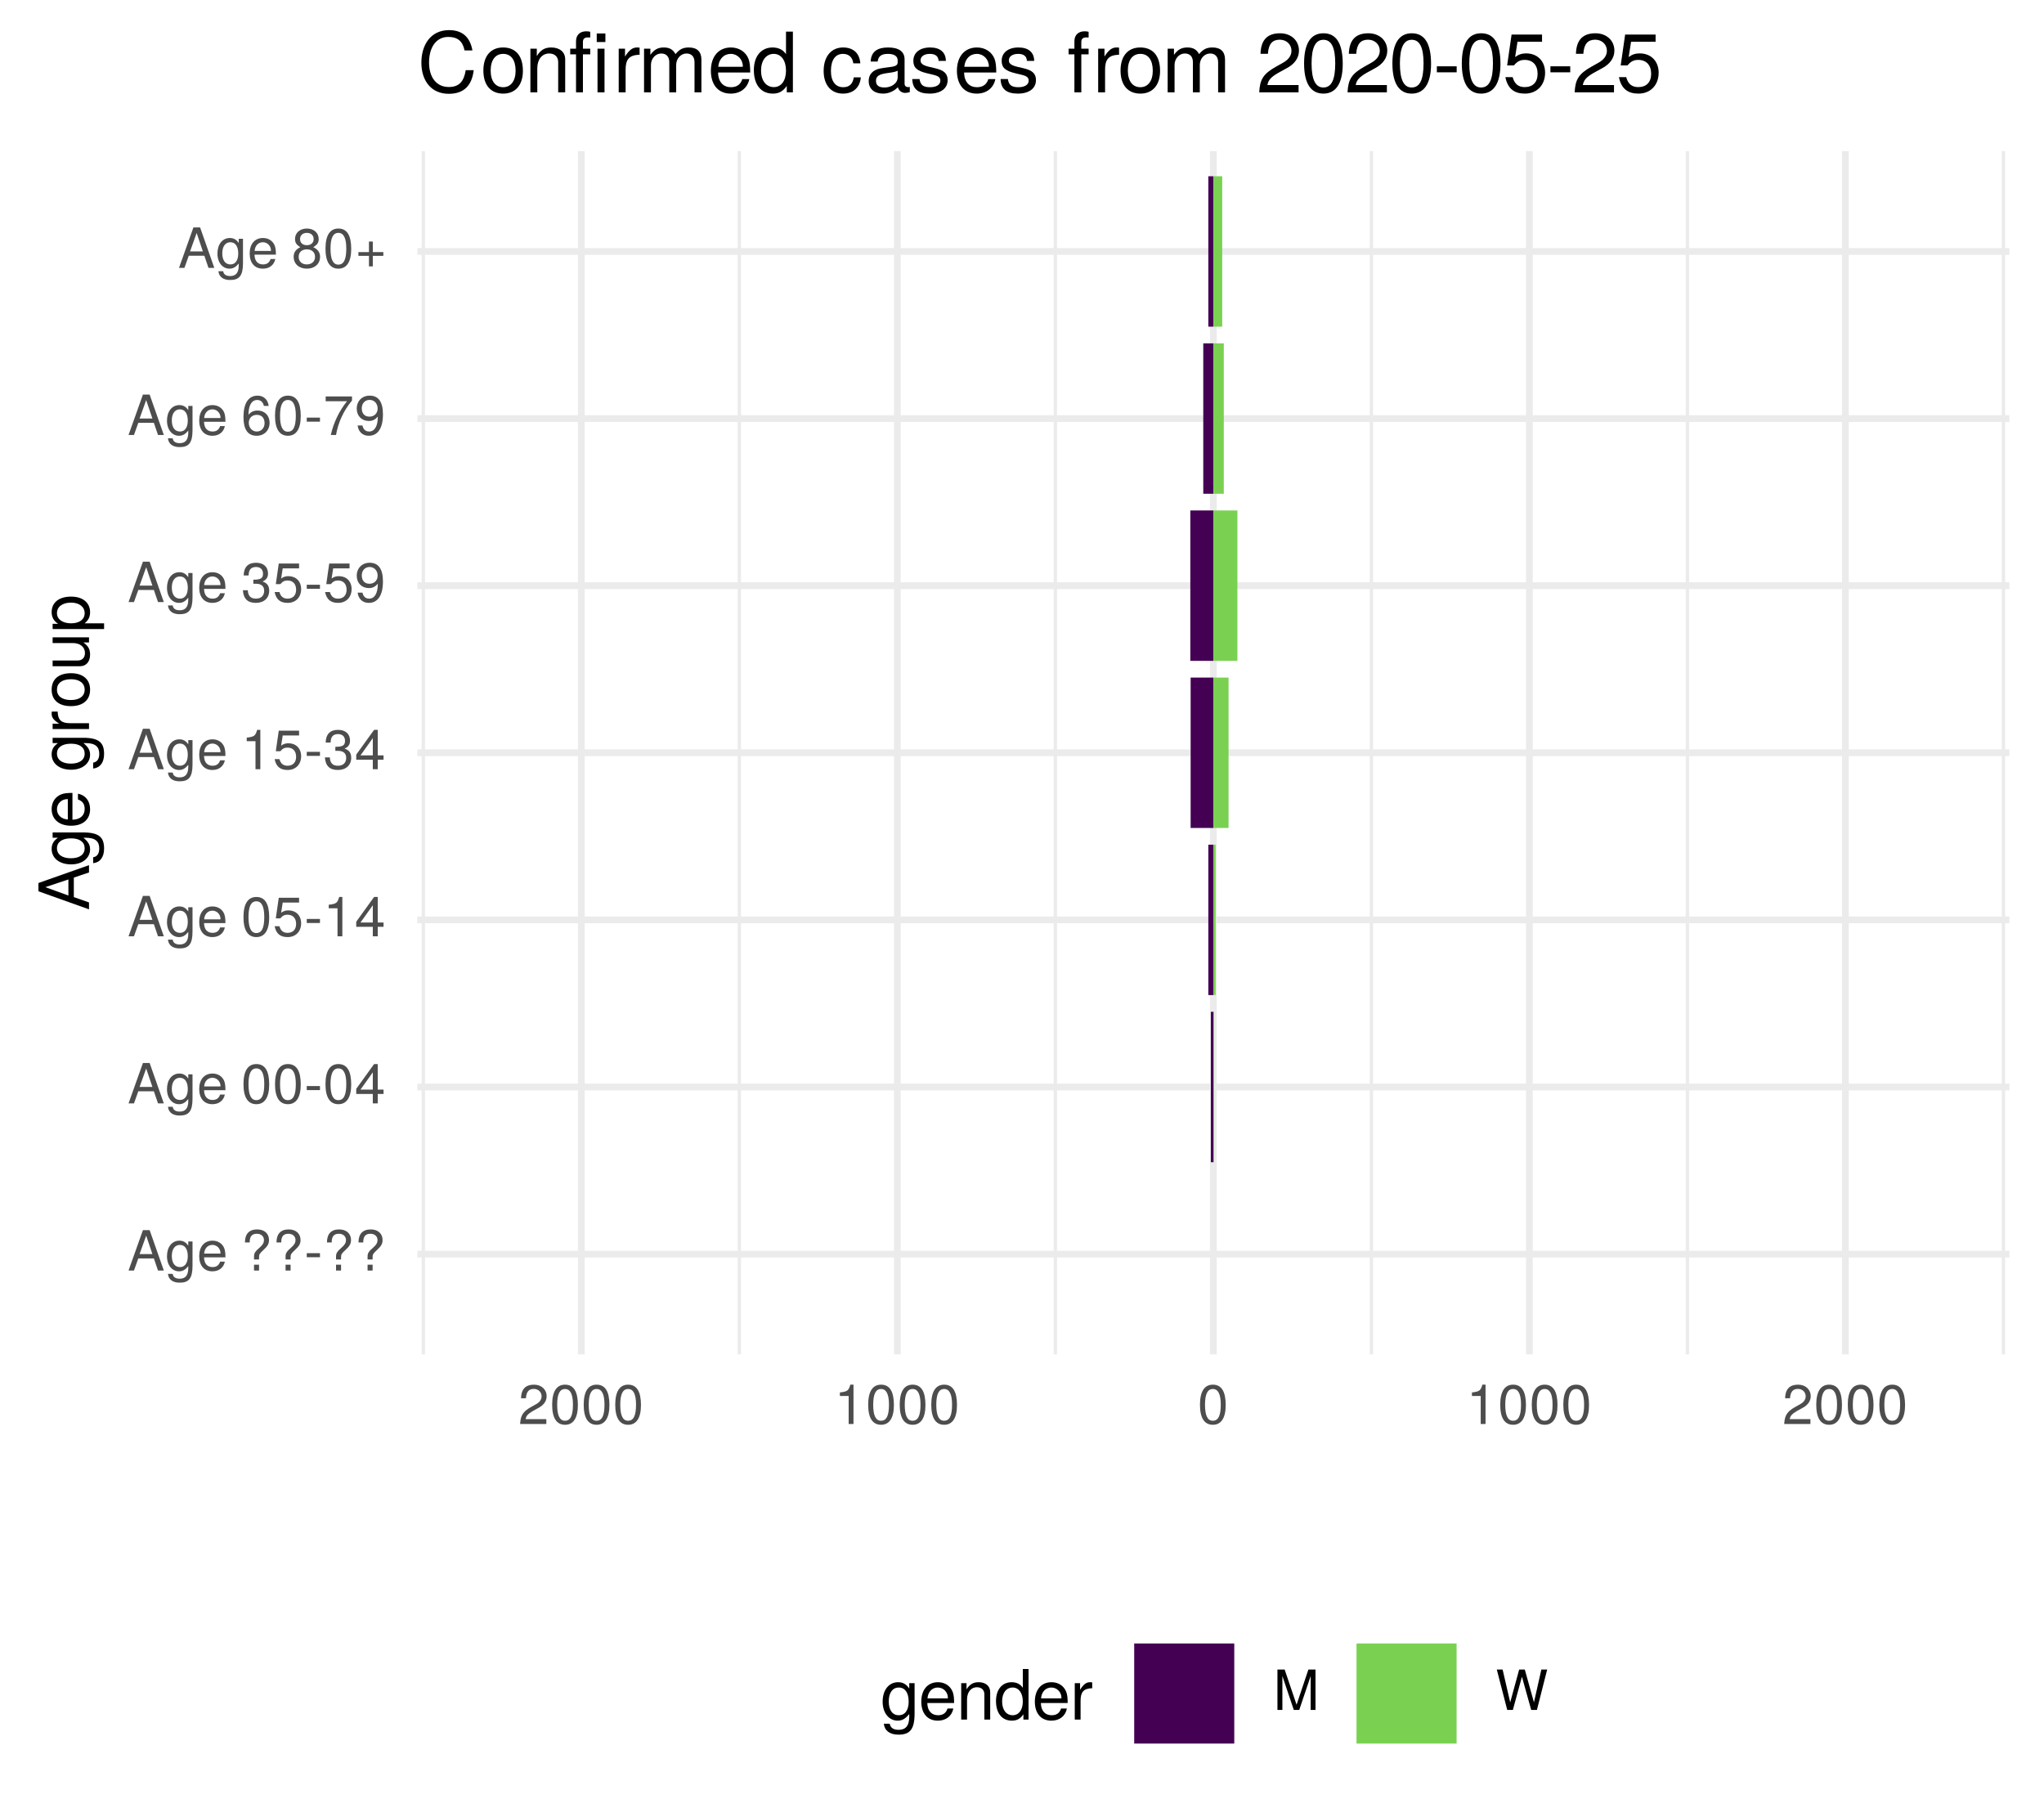 <?xml version="1.0" encoding="UTF-8"?>
<svg xmlns="http://www.w3.org/2000/svg" xmlns:xlink="http://www.w3.org/1999/xlink" width="324pt" height="288pt" viewBox="0 0 324 288" version="1.1">
<defs>
<g>
<symbol overflow="visible" id="glyph0-0">
<path style="stroke:none;" d=""/>
</symbol>
<symbol overflow="visible" id="glyph0-1">
<path style="stroke:none;" d="M 5.75 0 L 3.5 -6.406 L 2.438 -6.406 L 0.156 0 L 1.016 0 L 1.703 -1.922 L 4.172 -1.922 L 4.828 0 Z M 3.938 -2.609 L 1.906 -2.609 L 2.953 -5.531 Z M 3.938 -2.609 "/>
</symbol>
<symbol overflow="visible" id="glyph0-2">
<path style="stroke:none;" d="M 4.297 -0.75 L 4.297 -4.609 L 3.625 -4.609 L 3.625 -3.938 C 3.25 -4.484 2.812 -4.734 2.219 -4.734 C 1.047 -4.734 0.25 -3.75 0.25 -2.266 C 0.25 -0.812 1.078 0.125 2.156 0.125 C 2.734 0.125 3.141 -0.109 3.625 -0.688 L 3.625 -0.391 C 3.625 0.828 3.125 1.297 2.266 1.297 C 1.688 1.297 1.234 1.094 1.156 0.531 L 0.406 0.531 C 0.484 1.406 1.156 1.922 2.25 1.922 C 3.688 1.922 4.297 1.281 4.297 -0.75 Z M 3.547 -2.281 C 3.547 -1.172 3.078 -0.547 2.312 -0.547 C 1.5 -0.547 1.016 -1.188 1.016 -2.312 C 1.016 -3.406 1.516 -4.062 2.297 -4.062 C 3.094 -4.062 3.547 -3.391 3.547 -2.281 Z M 3.547 -2.281 "/>
</symbol>
<symbol overflow="visible" id="glyph0-3">
<path style="stroke:none;" d="M 4.516 -2.094 C 4.516 -2.766 4.453 -3.188 4.328 -3.531 C 4.031 -4.281 3.328 -4.734 2.469 -4.734 C 1.172 -4.734 0.359 -3.797 0.359 -2.281 C 0.359 -0.766 1.156 0.125 2.453 0.125 C 3.5 0.125 4.234 -0.469 4.422 -1.406 L 3.672 -1.406 C 3.469 -0.797 3.062 -0.547 2.469 -0.547 C 1.703 -0.547 1.141 -1.031 1.125 -2.094 Z M 3.734 -2.75 C 3.734 -2.75 3.734 -2.703 3.719 -2.688 L 1.141 -2.688 C 1.203 -3.516 1.719 -4.062 2.453 -4.062 C 3.172 -4.062 3.734 -3.469 3.734 -2.75 Z M 3.734 -2.75 "/>
</symbol>
<symbol overflow="visible" id="glyph0-4">
<path style="stroke:none;" d=""/>
</symbol>
<symbol overflow="visible" id="glyph0-5">
<path style="stroke:none;" d="M 4.422 -4.828 C 4.422 -5.859 3.688 -6.516 2.547 -6.516 C 1.281 -6.516 0.609 -5.812 0.609 -4.453 L 1.359 -4.453 C 1.359 -5.422 1.719 -5.828 2.5 -5.828 C 3.172 -5.828 3.625 -5.422 3.625 -4.828 C 3.625 -4.422 3.438 -4.078 2.969 -3.672 C 2.453 -3.203 2.453 -3.203 2.297 -3 C 2.109 -2.75 2.047 -2.547 2.047 -2.234 L 2.047 -1.75 L 2.844 -1.75 L 2.844 -2.156 C 2.844 -2.547 2.938 -2.703 3.531 -3.25 C 4.203 -3.859 4.422 -4.25 4.422 -4.828 Z M 2.844 0 L 2.844 -0.922 L 2.047 -0.922 L 2.047 0 Z M 2.844 0 "/>
</symbol>
<symbol overflow="visible" id="glyph0-6">
<path style="stroke:none;" d="M 2.5 -2.109 L 2.5 -2.75 L 0.406 -2.75 L 0.406 -2.109 Z M 2.5 -2.109 "/>
</symbol>
<symbol overflow="visible" id="glyph0-7">
<path style="stroke:none;" d="M 4.453 -3 C 4.453 -5.156 3.781 -6.234 2.422 -6.234 C 1.078 -6.234 0.375 -5.141 0.375 -3.047 C 0.375 -0.953 1.078 0.125 2.422 0.125 C 3.734 0.125 4.453 -0.953 4.453 -3 Z M 3.672 -3.062 C 3.672 -1.297 3.266 -0.516 2.406 -0.516 C 1.578 -0.516 1.172 -1.344 1.172 -3.047 C 1.172 -4.75 1.578 -5.547 2.422 -5.547 C 3.25 -5.547 3.672 -4.734 3.672 -3.062 Z M 3.672 -3.062 "/>
</symbol>
<symbol overflow="visible" id="glyph0-8">
<path style="stroke:none;" d="M 4.578 -1.5 L 4.578 -2.188 L 3.656 -2.188 L 3.656 -6.234 L 3.078 -6.234 L 0.25 -2.312 L 0.25 -1.5 L 2.875 -1.5 L 2.875 0 L 3.656 0 L 3.656 -1.5 Z M 2.875 -2.188 L 0.922 -2.188 L 2.875 -4.922 Z M 2.875 -2.188 "/>
</symbol>
<symbol overflow="visible" id="glyph0-9">
<path style="stroke:none;" d="M 4.516 -2.062 C 4.516 -3.297 3.688 -4.109 2.5 -4.109 C 2.062 -4.109 1.703 -4 1.344 -3.734 L 1.594 -5.344 L 4.188 -5.344 L 4.188 -6.109 L 0.969 -6.109 L 0.5 -2.844 L 1.219 -2.844 C 1.578 -3.266 1.875 -3.422 2.359 -3.422 C 3.188 -3.422 3.719 -2.891 3.719 -1.969 C 3.719 -1.062 3.203 -0.547 2.359 -0.547 C 1.688 -0.547 1.266 -0.891 1.078 -1.594 L 0.312 -1.594 C 0.562 -0.359 1.266 0.125 2.375 0.125 C 3.641 0.125 4.516 -0.75 4.516 -2.062 Z M 4.516 -2.062 "/>
</symbol>
<symbol overflow="visible" id="glyph0-10">
<path style="stroke:none;" d="M 3.047 0 L 3.047 -6.234 L 2.547 -6.234 C 2.266 -5.281 2.094 -5.141 0.891 -5 L 0.891 -4.438 L 2.281 -4.438 L 2.281 0 Z M 3.047 0 "/>
</symbol>
<symbol overflow="visible" id="glyph0-11">
<path style="stroke:none;" d="M 4.453 -1.812 C 4.453 -2.562 4.141 -3.016 3.391 -3.266 C 3.969 -3.5 4.266 -3.891 4.266 -4.516 C 4.266 -5.594 3.547 -6.234 2.359 -6.234 C 1.109 -6.234 0.438 -5.547 0.406 -4.219 L 1.188 -4.219 C 1.203 -5.141 1.578 -5.562 2.375 -5.562 C 3.062 -5.562 3.469 -5.156 3.469 -4.5 C 3.469 -3.828 3.188 -3.547 1.938 -3.547 L 1.938 -2.906 L 2.359 -2.906 C 3.219 -2.906 3.656 -2.5 3.656 -1.797 C 3.656 -1.016 3.172 -0.547 2.359 -0.547 C 1.516 -0.547 1.109 -0.969 1.062 -1.875 L 0.281 -1.875 C 0.375 -0.5 1.062 0.125 2.344 0.125 C 3.625 0.125 4.453 -0.641 4.453 -1.812 Z M 4.453 -1.812 "/>
</symbol>
<symbol overflow="visible" id="glyph0-12">
<path style="stroke:none;" d="M 4.484 -3.266 C 4.484 -5.219 3.797 -6.234 2.375 -6.234 C 1.188 -6.234 0.328 -5.391 0.328 -4.172 C 0.328 -3.016 1.125 -2.219 2.25 -2.219 C 2.844 -2.219 3.266 -2.438 3.672 -2.922 C 3.672 -1.406 3.172 -0.547 2.281 -0.547 C 1.734 -0.547 1.359 -0.891 1.234 -1.5 L 0.469 -1.5 C 0.609 -0.469 1.281 0.125 2.234 0.125 C 3.688 0.125 4.484 -1.109 4.484 -3.266 Z M 3.641 -4.188 C 3.641 -3.422 3.094 -2.906 2.344 -2.906 C 1.594 -2.906 1.125 -3.391 1.125 -4.234 C 1.125 -5.016 1.656 -5.562 2.359 -5.562 C 3.094 -5.562 3.641 -5 3.641 -4.188 Z M 3.641 -4.188 "/>
</symbol>
<symbol overflow="visible" id="glyph0-13">
<path style="stroke:none;" d="M 4.516 -1.938 C 4.516 -3.094 3.719 -3.875 2.609 -3.875 C 1.984 -3.875 1.5 -3.641 1.172 -3.188 C 1.172 -4.703 1.672 -5.547 2.562 -5.547 C 3.109 -5.547 3.484 -5.203 3.609 -4.609 L 4.375 -4.609 C 4.234 -5.625 3.562 -6.234 2.609 -6.234 C 1.156 -6.234 0.375 -5.016 0.375 -2.844 C 0.375 -0.891 1.047 0.125 2.469 0.125 C 3.656 0.125 4.516 -0.719 4.516 -1.938 Z M 3.719 -1.875 C 3.719 -1.094 3.188 -0.547 2.484 -0.547 C 1.766 -0.547 1.219 -1.125 1.219 -1.922 C 1.219 -2.688 1.734 -3.188 2.5 -3.188 C 3.25 -3.188 3.719 -2.703 3.719 -1.875 Z M 3.719 -1.875 "/>
</symbol>
<symbol overflow="visible" id="glyph0-14">
<path style="stroke:none;" d="M 4.578 -5.453 L 4.578 -6.109 L 0.406 -6.109 L 0.406 -5.344 L 3.781 -5.344 C 2.531 -3.781 1.656 -1.953 1.219 0 L 2.047 0 C 2.391 -2.016 3.266 -3.891 4.578 -5.453 Z M 4.578 -5.453 "/>
</symbol>
<symbol overflow="visible" id="glyph0-15">
<path style="stroke:none;" d="M 4.516 -1.766 C 4.516 -2.453 4.156 -2.938 3.438 -3.281 C 4.078 -3.672 4.297 -3.984 4.297 -4.578 C 4.297 -5.547 3.531 -6.234 2.422 -6.234 C 1.312 -6.234 0.547 -5.547 0.547 -4.578 C 0.547 -4 0.75 -3.672 1.391 -3.281 C 0.672 -2.938 0.328 -2.453 0.328 -1.766 C 0.328 -0.625 1.188 0.125 2.422 0.125 C 3.656 0.125 4.516 -0.625 4.516 -1.766 Z M 3.5 -4.562 C 3.5 -3.969 3.062 -3.594 2.422 -3.594 C 1.766 -3.594 1.344 -3.969 1.344 -4.562 C 1.344 -5.156 1.766 -5.547 2.422 -5.547 C 3.078 -5.547 3.5 -5.156 3.5 -4.562 Z M 3.719 -1.75 C 3.719 -1.016 3.188 -0.547 2.406 -0.547 C 1.641 -0.547 1.125 -1.016 1.125 -1.75 C 1.125 -2.484 1.641 -2.938 2.422 -2.938 C 3.188 -2.938 3.719 -2.484 3.719 -1.75 Z M 3.719 -1.75 "/>
</symbol>
<symbol overflow="visible" id="glyph0-16">
<path style="stroke:none;" d="M 4.547 -1.906 L 4.547 -2.5 L 2.875 -2.5 L 2.875 -4.172 L 2.266 -4.172 L 2.266 -2.5 L 0.594 -2.5 L 0.594 -1.906 L 2.266 -1.906 L 2.266 -0.234 L 2.875 -0.234 L 2.875 -1.906 Z M 4.547 -1.906 "/>
</symbol>
<symbol overflow="visible" id="glyph0-17">
<path style="stroke:none;" d="M 4.5 -4.406 C 4.5 -5.469 3.672 -6.234 2.5 -6.234 C 1.219 -6.234 0.484 -5.594 0.438 -4.078 L 1.219 -4.078 C 1.281 -5.125 1.703 -5.562 2.469 -5.562 C 3.172 -5.562 3.703 -5.062 3.703 -4.391 C 3.703 -3.891 3.406 -3.469 2.859 -3.156 L 2.047 -2.703 C 0.75 -1.969 0.375 -1.375 0.297 0 L 4.453 0 L 4.453 -0.766 L 1.172 -0.766 C 1.25 -1.281 1.531 -1.594 2.297 -2.047 L 3.172 -2.531 C 4.047 -2.984 4.5 -3.641 4.5 -4.406 Z M 4.5 -4.406 "/>
</symbol>
<symbol overflow="visible" id="glyph0-18">
<path style="stroke:none;" d="M 6.688 0 L 6.688 -6.406 L 5.562 -6.406 L 3.688 -0.828 L 1.797 -6.406 L 0.656 -6.406 L 0.656 0 L 1.438 0 L 1.438 -5.375 L 3.25 0 L 4.109 0 L 5.922 -5.375 L 5.922 0 Z M 6.688 0 "/>
</symbol>
<symbol overflow="visible" id="glyph0-19">
<path style="stroke:none;" d="M 8.172 -6.406 L 7.25 -6.406 L 6.078 -1.203 L 4.625 -6.406 L 3.734 -6.406 L 2.312 -1.203 L 1.109 -6.406 L 0.188 -6.406 L 1.844 0 L 2.734 0 L 4.172 -5.266 L 5.641 0 L 6.547 0 Z M 8.172 -6.406 "/>
</symbol>
<symbol overflow="visible" id="glyph1-0">
<path style="stroke:none;" d=""/>
</symbol>
<symbol overflow="visible" id="glyph1-1">
<path style="stroke:none;" d="M 0 -7.188 L -8.016 -4.359 L -8.016 -3.047 L 0 -0.188 L 0 -1.281 L -2.406 -2.125 L -2.406 -5.219 L 0 -6.031 Z M -3.266 -4.922 L -3.266 -2.375 L -6.922 -3.703 Z M -3.266 -4.922 "/>
</symbol>
<symbol overflow="visible" id="glyph1-2">
<path style="stroke:none;" d="M -0.953 -5.375 L -5.766 -5.375 L -5.766 -4.531 L -4.922 -4.531 C -5.609 -4.062 -5.922 -3.516 -5.922 -2.766 C -5.922 -1.312 -4.703 -0.312 -2.828 -0.312 C -1.016 -0.312 0.172 -1.344 0.172 -2.688 C 0.172 -3.422 -0.141 -3.922 -0.875 -4.531 L -0.484 -4.531 C 1.047 -4.531 1.625 -3.906 1.625 -2.844 C 1.625 -2.109 1.359 -1.547 0.656 -1.438 L 0.656 -0.5 C 1.75 -0.609 2.391 -1.453 2.391 -2.812 C 2.391 -4.609 1.594 -5.375 -0.953 -5.375 Z M -2.844 -4.438 C -1.469 -4.438 -0.688 -3.844 -0.688 -2.875 C -0.688 -1.875 -1.484 -1.281 -2.875 -1.281 C -4.266 -1.281 -5.078 -1.891 -5.078 -2.875 C -5.078 -3.859 -4.25 -4.438 -2.844 -4.438 Z M -2.844 -4.438 "/>
</symbol>
<symbol overflow="visible" id="glyph1-3">
<path style="stroke:none;" d="M -2.625 -5.641 C -3.453 -5.641 -3.984 -5.578 -4.406 -5.406 C -5.359 -5.031 -5.922 -4.156 -5.922 -3.078 C -5.922 -1.469 -4.734 -0.438 -2.844 -0.438 C -0.953 -0.438 0.172 -1.438 0.172 -3.062 C 0.172 -4.375 -0.578 -5.297 -1.75 -5.516 L -1.75 -4.594 C -0.984 -4.344 -0.688 -3.828 -0.688 -3.094 C -0.688 -2.141 -1.297 -1.422 -2.625 -1.391 Z M -3.438 -4.656 C -3.438 -4.656 -3.391 -4.656 -3.359 -4.656 L -3.359 -1.422 C -4.391 -1.5 -5.078 -2.141 -5.078 -3.062 C -5.078 -3.969 -4.328 -4.656 -3.438 -4.656 Z M -3.438 -4.656 "/>
</symbol>
<symbol overflow="visible" id="glyph1-4">
<path style="stroke:none;" d=""/>
</symbol>
<symbol overflow="visible" id="glyph1-5">
<path style="stroke:none;" d="M -4.969 -3.531 L -5.891 -3.531 C -5.922 -3.375 -5.922 -3.297 -5.922 -3.172 C -5.922 -2.578 -5.578 -2.141 -4.719 -1.609 L -5.766 -1.609 L -5.766 -0.766 L 0 -0.766 L 0 -1.688 L -2.984 -1.688 C -4.297 -1.688 -4.938 -2.109 -4.969 -3.531 Z M -4.969 -3.531 "/>
</symbol>
<symbol overflow="visible" id="glyph1-6">
<path style="stroke:none;" d="M -2.844 -5.609 C -4.828 -5.609 -5.922 -4.656 -5.922 -2.984 C -5.922 -1.375 -4.812 -0.391 -2.875 -0.391 C -0.953 -0.391 0.172 -1.359 0.172 -3 C 0.172 -4.625 -0.953 -5.609 -2.844 -5.609 Z M -2.844 -4.656 C -1.5 -4.656 -0.688 -4.016 -0.688 -3 C -0.688 -1.984 -1.484 -1.359 -2.875 -1.359 C -4.266 -1.359 -5.078 -1.984 -5.078 -3 C -5.078 -4.031 -4.281 -4.656 -2.844 -4.656 Z M -2.844 -4.656 "/>
</symbol>
<symbol overflow="visible" id="glyph1-7">
<path style="stroke:none;" d="M 0 -5.297 L -5.766 -5.297 L -5.766 -4.391 L -2.578 -4.391 C -1.406 -4.391 -0.641 -3.766 -0.641 -2.812 C -0.641 -2.094 -1.078 -1.625 -1.766 -1.625 L -5.766 -1.625 L -5.766 -0.719 L -1.406 -0.719 C -0.453 -0.719 0.172 -1.438 0.172 -2.547 C 0.172 -3.406 -0.125 -3.938 -0.891 -4.484 L 0 -4.484 Z M 0 -5.297 "/>
</symbol>
<symbol overflow="visible" id="glyph1-8">
<path style="stroke:none;" d="M -2.828 -5.75 C -4.766 -5.75 -5.922 -4.812 -5.922 -3.281 C -5.922 -2.5 -5.578 -1.875 -4.891 -1.438 L -5.766 -1.438 L -5.766 -0.609 L 2.391 -0.609 L 2.391 -1.516 L -0.688 -1.516 C -0.094 -2 0.172 -2.547 0.172 -3.281 C 0.172 -4.781 -0.984 -5.75 -2.828 -5.75 Z M -2.844 -4.797 C -1.547 -4.797 -0.688 -4.125 -0.688 -3.125 C -0.688 -2.156 -1.484 -1.516 -2.844 -1.516 C -4.188 -1.516 -5.078 -2.156 -5.078 -3.125 C -5.078 -4.141 -4.219 -4.797 -2.844 -4.797 Z M -2.844 -4.797 "/>
</symbol>
<symbol overflow="visible" id="glyph2-0">
<path style="stroke:none;" d=""/>
</symbol>
<symbol overflow="visible" id="glyph2-1">
<path style="stroke:none;" d="M 5.375 -0.953 L 5.375 -5.766 L 4.531 -5.766 L 4.531 -4.922 C 4.062 -5.609 3.516 -5.922 2.766 -5.922 C 1.312 -5.922 0.312 -4.703 0.312 -2.828 C 0.312 -1.016 1.344 0.172 2.688 0.172 C 3.422 0.172 3.922 -0.141 4.531 -0.875 L 4.531 -0.484 C 4.531 1.047 3.906 1.625 2.844 1.625 C 2.109 1.625 1.547 1.359 1.438 0.656 L 0.5 0.656 C 0.609 1.75 1.453 2.391 2.812 2.391 C 4.609 2.391 5.375 1.594 5.375 -0.953 Z M 4.438 -2.844 C 4.438 -1.469 3.844 -0.688 2.875 -0.688 C 1.875 -0.688 1.281 -1.484 1.281 -2.875 C 1.281 -4.266 1.891 -5.078 2.875 -5.078 C 3.859 -5.078 4.438 -4.25 4.438 -2.844 Z M 4.438 -2.844 "/>
</symbol>
<symbol overflow="visible" id="glyph2-2">
<path style="stroke:none;" d="M 5.641 -2.625 C 5.641 -3.453 5.578 -3.984 5.406 -4.406 C 5.031 -5.359 4.156 -5.922 3.078 -5.922 C 1.469 -5.922 0.438 -4.734 0.438 -2.844 C 0.438 -0.953 1.438 0.172 3.062 0.172 C 4.375 0.172 5.297 -0.578 5.516 -1.75 L 4.594 -1.75 C 4.344 -0.984 3.828 -0.688 3.094 -0.688 C 2.141 -0.688 1.422 -1.297 1.391 -2.625 Z M 4.656 -3.438 C 4.656 -3.438 4.656 -3.391 4.656 -3.359 L 1.422 -3.359 C 1.5 -4.391 2.141 -5.078 3.062 -5.078 C 3.969 -5.078 4.656 -4.328 4.656 -3.438 Z M 4.656 -3.438 "/>
</symbol>
<symbol overflow="visible" id="glyph2-3">
<path style="stroke:none;" d="M 5.359 0 L 5.359 -4.359 C 5.359 -5.312 4.641 -5.922 3.531 -5.922 C 2.672 -5.922 2.125 -5.594 1.609 -4.797 L 1.609 -5.766 L 0.766 -5.766 L 0.766 0 L 1.688 0 L 1.688 -3.172 C 1.688 -4.359 2.328 -5.125 3.25 -5.125 C 3.984 -5.125 4.438 -4.688 4.438 -4 L 4.438 0 Z M 5.359 0 "/>
</symbol>
<symbol overflow="visible" id="glyph2-4">
<path style="stroke:none;" d="M 5.438 0 L 5.438 -8.016 L 4.531 -8.016 L 4.531 -5.031 C 4.141 -5.625 3.531 -5.922 2.766 -5.922 C 1.266 -5.922 0.281 -4.781 0.281 -2.938 C 0.281 -0.984 1.25 0.172 2.797 0.172 C 3.594 0.172 4.141 -0.125 4.625 -0.844 L 4.625 0 Z M 4.531 -2.859 C 4.531 -1.531 3.891 -0.688 2.922 -0.688 C 1.906 -0.688 1.25 -1.547 1.25 -2.875 C 1.25 -4.219 1.906 -5.078 2.922 -5.078 C 3.906 -5.078 4.531 -4.188 4.531 -2.859 Z M 4.531 -2.859 "/>
</symbol>
<symbol overflow="visible" id="glyph2-5">
<path style="stroke:none;" d="M 3.531 -4.969 L 3.531 -5.891 C 3.375 -5.922 3.297 -5.922 3.172 -5.922 C 2.578 -5.922 2.141 -5.578 1.609 -4.719 L 1.609 -5.766 L 0.766 -5.766 L 0.766 0 L 1.688 0 L 1.688 -2.984 C 1.688 -4.297 2.109 -4.938 3.531 -4.969 Z M 3.531 -4.969 "/>
</symbol>
<symbol overflow="visible" id="glyph3-0">
<path style="stroke:none;" d=""/>
</symbol>
<symbol overflow="visible" id="glyph3-1">
<path style="stroke:none;" d="M 8.938 -3.516 L 7.672 -3.516 C 7.375 -1.688 6.609 -0.844 4.984 -0.844 C 3.078 -0.844 1.859 -2.312 1.859 -4.719 C 1.859 -7.188 3.031 -8.781 4.891 -8.781 C 6.391 -8.781 7.188 -8.109 7.484 -6.641 L 8.734 -6.641 C 8.359 -8.75 7.141 -9.859 5.031 -9.859 C 2.109 -9.859 0.641 -7.516 0.641 -4.703 C 0.641 -1.891 2.156 0.234 4.984 0.234 C 7.328 0.234 8.641 -1 8.938 -3.516 Z M 8.938 -3.516 "/>
</symbol>
<symbol overflow="visible" id="glyph3-2">
<path style="stroke:none;" d="M 6.734 -3.406 C 6.734 -5.797 5.578 -7.109 3.594 -7.109 C 1.656 -7.109 0.469 -5.781 0.469 -3.453 C 0.469 -1.141 1.641 0.203 3.609 0.203 C 5.547 0.203 6.734 -1.141 6.734 -3.406 Z M 5.578 -3.422 C 5.578 -1.797 4.812 -0.812 3.609 -0.812 C 2.375 -0.812 1.625 -1.781 1.625 -3.453 C 1.625 -5.125 2.375 -6.094 3.609 -6.094 C 4.844 -6.094 5.578 -5.141 5.578 -3.422 Z M 5.578 -3.422 "/>
</symbol>
<symbol overflow="visible" id="glyph3-3">
<path style="stroke:none;" d="M 6.438 0 L 6.438 -5.234 C 6.438 -6.375 5.578 -7.109 4.234 -7.109 C 3.203 -7.109 2.547 -6.719 1.938 -5.75 L 1.938 -6.922 L 0.922 -6.922 L 0.922 0 L 2.016 0 L 2.016 -3.812 C 2.016 -5.234 2.781 -6.156 3.906 -6.156 C 4.781 -6.156 5.328 -5.625 5.328 -4.797 L 5.328 0 Z M 6.438 0 "/>
</symbol>
<symbol overflow="visible" id="glyph3-4">
<path style="stroke:none;" d="M 3.406 -6.016 L 3.406 -6.922 L 2.25 -6.922 L 2.25 -8 C 2.25 -8.469 2.516 -8.703 3.031 -8.703 C 3.109 -8.703 3.156 -8.703 3.406 -8.688 L 3.406 -9.594 C 3.156 -9.656 3.016 -9.672 2.781 -9.672 C 1.766 -9.672 1.156 -9.078 1.156 -8.094 L 1.156 -6.922 L 0.234 -6.922 L 0.234 -6.016 L 1.156 -6.016 L 1.156 0 L 2.25 0 L 2.25 -6.016 Z M 5.672 0 L 5.672 -6.922 L 4.562 -6.922 L 4.562 0 Z M 5.812 -7.969 L 5.812 -9.328 L 4.438 -9.328 L 4.438 -7.969 Z M 5.812 -7.969 "/>
</symbol>
<symbol overflow="visible" id="glyph3-5">
<path style="stroke:none;" d="M 4.234 -5.953 L 4.234 -7.078 C 4.047 -7.109 3.969 -7.109 3.812 -7.109 C 3.109 -7.109 2.562 -6.688 1.922 -5.672 L 1.922 -6.922 L 0.922 -6.922 L 0.922 0 L 2.016 0 L 2.016 -3.594 C 2.016 -5.156 2.531 -5.922 4.234 -5.953 Z M 4.234 -5.953 "/>
</symbol>
<symbol overflow="visible" id="glyph3-6">
<path style="stroke:none;" d="M 10.031 0 L 10.031 -5.188 C 10.031 -6.438 9.344 -7.109 8.047 -7.109 C 7.125 -7.109 6.578 -6.844 5.922 -6.062 C 5.516 -6.797 4.969 -7.109 4.062 -7.109 C 3.141 -7.109 2.531 -6.766 1.938 -5.938 L 1.938 -6.922 L 0.938 -6.922 L 0.938 0 L 2.031 0 L 2.031 -4.344 C 2.031 -5.344 2.766 -6.156 3.656 -6.156 C 4.469 -6.156 4.938 -5.656 4.938 -4.766 L 4.938 0 L 6.031 0 L 6.031 -4.344 C 6.031 -5.344 6.766 -6.156 7.672 -6.156 C 8.469 -6.156 8.938 -5.641 8.938 -4.766 L 8.938 0 Z M 10.031 0 "/>
</symbol>
<symbol overflow="visible" id="glyph3-7">
<path style="stroke:none;" d="M 6.766 -3.141 C 6.766 -4.141 6.688 -4.781 6.5 -5.297 C 6.047 -6.438 4.984 -7.109 3.703 -7.109 C 1.766 -7.109 0.531 -5.688 0.531 -3.422 C 0.531 -1.156 1.734 0.203 3.672 0.203 C 5.25 0.203 6.344 -0.703 6.625 -2.094 L 5.516 -2.094 C 5.219 -1.188 4.594 -0.812 3.703 -0.812 C 2.562 -0.812 1.703 -1.562 1.672 -3.141 Z M 5.594 -4.125 C 5.594 -4.125 5.594 -4.062 5.578 -4.047 L 1.703 -4.047 C 1.797 -5.266 2.578 -6.094 3.688 -6.094 C 4.766 -6.094 5.594 -5.203 5.594 -4.125 Z M 5.594 -4.125 "/>
</symbol>
<symbol overflow="visible" id="glyph3-8">
<path style="stroke:none;" d="M 6.531 0 L 6.531 -9.625 L 5.438 -9.625 L 5.438 -6.047 C 4.984 -6.75 4.234 -7.109 3.312 -7.109 C 1.516 -7.109 0.344 -5.734 0.344 -3.531 C 0.344 -1.188 1.484 0.203 3.359 0.203 C 4.297 0.203 4.969 -0.156 5.562 -1.016 L 5.562 0 Z M 5.438 -3.438 C 5.438 -1.828 4.672 -0.828 3.516 -0.828 C 2.297 -0.828 1.484 -1.844 1.484 -3.453 C 1.484 -5.062 2.297 -6.094 3.5 -6.094 C 4.688 -6.094 5.438 -5.031 5.438 -3.438 Z M 5.438 -3.438 "/>
</symbol>
<symbol overflow="visible" id="glyph3-9">
<path style="stroke:none;" d=""/>
</symbol>
<symbol overflow="visible" id="glyph3-10">
<path style="stroke:none;" d="M 6.297 -2.375 L 5.188 -2.375 C 5 -1.266 4.438 -0.812 3.5 -0.812 C 2.281 -0.812 1.562 -1.75 1.562 -3.391 C 1.562 -5.125 2.266 -6.094 3.469 -6.094 C 4.391 -6.094 4.984 -5.562 5.109 -4.594 L 6.219 -4.594 C 6.094 -6.281 5.031 -7.109 3.484 -7.109 C 1.625 -7.109 0.406 -5.688 0.406 -3.391 C 0.406 -1.156 1.594 0.203 3.469 0.203 C 5.125 0.203 6.172 -0.797 6.297 -2.375 Z M 6.297 -2.375 "/>
</symbol>
<symbol overflow="visible" id="glyph3-11">
<path style="stroke:none;" d="M 7.062 -0.031 L 7.062 -0.859 C 6.938 -0.828 6.891 -0.828 6.828 -0.828 C 6.438 -0.828 6.234 -1.031 6.234 -1.375 L 6.234 -5.234 C 6.234 -6.453 5.328 -7.109 3.625 -7.109 C 1.953 -7.109 0.922 -6.469 0.859 -4.875 L 1.969 -4.875 C 2.062 -5.719 2.562 -6.094 3.594 -6.094 C 4.578 -6.094 5.141 -5.734 5.141 -5.062 L 5.141 -4.781 C 5.141 -4.312 4.859 -4.125 3.984 -4.016 C 2.422 -3.812 2.188 -3.766 1.766 -3.594 C 0.969 -3.266 0.547 -2.641 0.547 -1.797 C 0.547 -0.547 1.422 0.203 2.828 0.203 C 3.703 0.203 4.562 -0.172 5.172 -0.812 C 5.297 -0.297 5.766 0.094 6.312 0.094 C 6.531 0.094 6.703 0.062 7.062 -0.031 Z M 5.141 -2.391 C 5.141 -1.406 4.125 -0.766 3.062 -0.766 C 2.203 -0.766 1.703 -1.062 1.703 -1.828 C 1.703 -2.547 2.188 -2.859 3.359 -3.031 C 4.531 -3.188 4.766 -3.25 5.141 -3.422 Z M 5.141 -2.391 "/>
</symbol>
<symbol overflow="visible" id="glyph3-12">
<path style="stroke:none;" d="M 6.062 -1.938 C 6.062 -2.969 5.484 -3.484 4.109 -3.812 L 3.047 -4.062 C 2.156 -4.281 1.766 -4.562 1.766 -5.062 C 1.766 -5.688 2.344 -6.094 3.234 -6.094 C 4.125 -6.094 4.594 -5.719 4.625 -4.984 L 5.781 -4.984 C 5.766 -6.344 4.875 -7.109 3.281 -7.109 C 1.656 -7.109 0.625 -6.281 0.625 -5 C 0.625 -3.922 1.172 -3.406 2.812 -3.016 L 3.844 -2.766 C 4.609 -2.578 4.906 -2.344 4.906 -1.844 C 4.906 -1.203 4.266 -0.812 3.297 -0.812 C 2.312 -0.812 1.75 -1.062 1.609 -2.109 L 0.453 -2.109 C 0.5 -0.516 1.406 0.203 3.203 0.203 C 4.953 0.203 6.062 -0.609 6.062 -1.938 Z M 6.062 -1.938 "/>
</symbol>
<symbol overflow="visible" id="glyph3-13">
<path style="stroke:none;" d="M 3.406 -6.016 L 3.406 -6.922 L 2.25 -6.922 L 2.25 -8 C 2.25 -8.469 2.516 -8.703 3.031 -8.703 C 3.109 -8.703 3.156 -8.703 3.406 -8.688 L 3.406 -9.594 C 3.156 -9.656 3.016 -9.672 2.781 -9.672 C 1.766 -9.672 1.156 -9.078 1.156 -8.094 L 1.156 -6.922 L 0.234 -6.922 L 0.234 -6.016 L 1.156 -6.016 L 1.156 0 L 2.25 0 L 2.25 -6.016 Z M 3.406 -6.016 "/>
</symbol>
<symbol overflow="visible" id="glyph3-14">
<path style="stroke:none;" d="M 6.75 -6.609 C 6.75 -8.203 5.516 -9.359 3.75 -9.359 C 1.828 -9.359 0.719 -8.391 0.656 -6.109 L 1.828 -6.109 C 1.922 -7.688 2.562 -8.344 3.703 -8.344 C 4.766 -8.344 5.562 -7.594 5.562 -6.594 C 5.562 -5.844 5.125 -5.219 4.297 -4.734 L 3.078 -4.047 C 1.125 -2.938 0.547 -2.062 0.453 0 L 6.688 0 L 6.688 -1.156 L 1.75 -1.156 C 1.875 -1.922 2.297 -2.406 3.453 -3.078 L 4.766 -3.797 C 6.078 -4.484 6.75 -5.469 6.75 -6.609 Z M 6.75 -6.609 "/>
</symbol>
<symbol overflow="visible" id="glyph3-15">
<path style="stroke:none;" d="M 6.688 -4.5 C 6.688 -7.75 5.672 -9.359 3.625 -9.359 C 1.609 -9.359 0.562 -7.719 0.562 -4.578 C 0.562 -1.422 1.625 0.203 3.625 0.203 C 5.609 0.203 6.688 -1.422 6.688 -4.5 Z M 5.5 -4.609 C 5.5 -1.953 4.891 -0.766 3.609 -0.766 C 2.375 -0.766 1.75 -2 1.75 -4.562 C 1.75 -7.125 2.375 -8.328 3.625 -8.328 C 4.891 -8.328 5.5 -7.109 5.5 -4.609 Z M 5.5 -4.609 "/>
</symbol>
<symbol overflow="visible" id="glyph3-16">
<path style="stroke:none;" d="M 3.75 -3.172 L 3.75 -4.125 L 0.609 -4.125 L 0.609 -3.172 Z M 3.75 -3.172 "/>
</symbol>
<symbol overflow="visible" id="glyph3-17">
<path style="stroke:none;" d="M 6.766 -3.109 C 6.766 -4.953 5.547 -6.172 3.75 -6.172 C 3.094 -6.172 2.562 -6 2.016 -5.594 L 2.391 -8.016 L 6.281 -8.016 L 6.281 -9.156 L 1.453 -9.156 L 0.75 -4.266 L 1.828 -4.266 C 2.359 -4.906 2.812 -5.141 3.531 -5.141 C 4.797 -5.141 5.578 -4.328 5.578 -2.938 C 5.578 -1.594 4.812 -0.828 3.531 -0.828 C 2.516 -0.828 1.906 -1.344 1.625 -2.406 L 0.469 -2.406 C 0.844 -0.547 1.906 0.203 3.562 0.203 C 5.453 0.203 6.766 -1.125 6.766 -3.109 Z M 6.766 -3.109 "/>
</symbol>
</g>
<clipPath id="clip1">
  <path d="M 66.152 23.957 L 68 23.957 L 68 214.648 L 66.152 214.648 Z M 66.152 23.957 "/>
</clipPath>
<clipPath id="clip2">
  <path d="M 116 23.957 L 118 23.957 L 118 214.648 L 116 214.648 Z M 116 23.957 "/>
</clipPath>
<clipPath id="clip3">
  <path d="M 167 23.957 L 168 23.957 L 168 214.648 L 167 214.648 Z M 167 23.957 "/>
</clipPath>
<clipPath id="clip4">
  <path d="M 217 23.957 L 218 23.957 L 218 214.648 L 217 214.648 Z M 217 23.957 "/>
</clipPath>
<clipPath id="clip5">
  <path d="M 267 23.957 L 268 23.957 L 268 214.648 L 267 214.648 Z M 267 23.957 "/>
</clipPath>
<clipPath id="clip6">
  <path d="M 317 23.957 L 318 23.957 L 318 214.648 L 317 214.648 Z M 317 23.957 "/>
</clipPath>
<clipPath id="clip7">
  <path d="M 66.152 198 L 318.523 198 L 318.523 200 L 66.152 200 Z M 66.152 198 "/>
</clipPath>
<clipPath id="clip8">
  <path d="M 66.152 171 L 318.523 171 L 318.523 173 L 66.152 173 Z M 66.152 171 "/>
</clipPath>
<clipPath id="clip9">
  <path d="M 66.152 145 L 318.523 145 L 318.523 147 L 66.152 147 Z M 66.152 145 "/>
</clipPath>
<clipPath id="clip10">
  <path d="M 66.152 118 L 318.523 118 L 318.523 120 L 66.152 120 Z M 66.152 118 "/>
</clipPath>
<clipPath id="clip11">
  <path d="M 66.152 92 L 318.523 92 L 318.523 94 L 66.152 94 Z M 66.152 92 "/>
</clipPath>
<clipPath id="clip12">
  <path d="M 66.152 65 L 318.523 65 L 318.523 67 L 66.152 67 Z M 66.152 65 "/>
</clipPath>
<clipPath id="clip13">
  <path d="M 66.152 39 L 318.523 39 L 318.523 41 L 66.152 41 Z M 66.152 39 "/>
</clipPath>
<clipPath id="clip14">
  <path d="M 91 23.957 L 93 23.957 L 93 214.648 L 91 214.648 Z M 91 23.957 "/>
</clipPath>
<clipPath id="clip15">
  <path d="M 141 23.957 L 143 23.957 L 143 214.648 L 141 214.648 Z M 141 23.957 "/>
</clipPath>
<clipPath id="clip16">
  <path d="M 191 23.957 L 193 23.957 L 193 214.648 L 191 214.648 Z M 191 23.957 "/>
</clipPath>
<clipPath id="clip17">
  <path d="M 241 23.957 L 243 23.957 L 243 214.648 L 241 214.648 Z M 241 23.957 "/>
</clipPath>
<clipPath id="clip18">
  <path d="M 291 23.957 L 294 23.957 L 294 214.648 L 291 214.648 Z M 291 23.957 "/>
</clipPath>
</defs>
<g id="surface4391">
<rect x="0" y="0" width="324" height="288" style="fill:rgb(100%,100%,100%);fill-opacity:1;stroke:none;"/>
<g clip-path="url(#clip1)" clip-rule="nonzero">
<path style="fill:none;stroke-width:0.533;stroke-linecap:butt;stroke-linejoin:round;stroke:rgb(92.157%,92.157%,92.157%);stroke-opacity:1;stroke-miterlimit:10;" d="M 67.102 214.652 L 67.102 23.957 "/>
</g>
<g clip-path="url(#clip2)" clip-rule="nonzero">
<path style="fill:none;stroke-width:0.533;stroke-linecap:butt;stroke-linejoin:round;stroke:rgb(92.157%,92.157%,92.157%);stroke-opacity:1;stroke-miterlimit:10;" d="M 117.195 214.652 L 117.195 23.957 "/>
</g>
<g clip-path="url(#clip3)" clip-rule="nonzero">
<path style="fill:none;stroke-width:0.533;stroke-linecap:butt;stroke-linejoin:round;stroke:rgb(92.157%,92.157%,92.157%);stroke-opacity:1;stroke-miterlimit:10;" d="M 167.289 214.652 L 167.289 23.957 "/>
</g>
<g clip-path="url(#clip4)" clip-rule="nonzero">
<path style="fill:none;stroke-width:0.533;stroke-linecap:butt;stroke-linejoin:round;stroke:rgb(92.157%,92.157%,92.157%);stroke-opacity:1;stroke-miterlimit:10;" d="M 217.383 214.652 L 217.383 23.957 "/>
</g>
<g clip-path="url(#clip5)" clip-rule="nonzero">
<path style="fill:none;stroke-width:0.533;stroke-linecap:butt;stroke-linejoin:round;stroke:rgb(92.157%,92.157%,92.157%);stroke-opacity:1;stroke-miterlimit:10;" d="M 267.477 214.652 L 267.477 23.957 "/>
</g>
<g clip-path="url(#clip6)" clip-rule="nonzero">
<path style="fill:none;stroke-width:0.533;stroke-linecap:butt;stroke-linejoin:round;stroke:rgb(92.157%,92.157%,92.157%);stroke-opacity:1;stroke-miterlimit:10;" d="M 317.57 214.652 L 317.57 23.957 "/>
</g>
<g clip-path="url(#clip7)" clip-rule="nonzero">
<path style="fill:none;stroke-width:1.067;stroke-linecap:butt;stroke-linejoin:round;stroke:rgb(92.157%,92.157%,92.157%);stroke-opacity:1;stroke-miterlimit:10;" d="M 66.152 198.762 L 318.52 198.762 "/>
</g>
<g clip-path="url(#clip8)" clip-rule="nonzero">
<path style="fill:none;stroke-width:1.067;stroke-linecap:butt;stroke-linejoin:round;stroke:rgb(92.157%,92.157%,92.157%);stroke-opacity:1;stroke-miterlimit:10;" d="M 66.152 172.273 L 318.52 172.273 "/>
</g>
<g clip-path="url(#clip9)" clip-rule="nonzero">
<path style="fill:none;stroke-width:1.067;stroke-linecap:butt;stroke-linejoin:round;stroke:rgb(92.157%,92.157%,92.157%);stroke-opacity:1;stroke-miterlimit:10;" d="M 66.152 145.789 L 318.52 145.789 "/>
</g>
<g clip-path="url(#clip10)" clip-rule="nonzero">
<path style="fill:none;stroke-width:1.067;stroke-linecap:butt;stroke-linejoin:round;stroke:rgb(92.157%,92.157%,92.157%);stroke-opacity:1;stroke-miterlimit:10;" d="M 66.152 119.305 L 318.52 119.305 "/>
</g>
<g clip-path="url(#clip11)" clip-rule="nonzero">
<path style="fill:none;stroke-width:1.067;stroke-linecap:butt;stroke-linejoin:round;stroke:rgb(92.157%,92.157%,92.157%);stroke-opacity:1;stroke-miterlimit:10;" d="M 66.152 92.82 L 318.52 92.82 "/>
</g>
<g clip-path="url(#clip12)" clip-rule="nonzero">
<path style="fill:none;stroke-width:1.067;stroke-linecap:butt;stroke-linejoin:round;stroke:rgb(92.157%,92.157%,92.157%);stroke-opacity:1;stroke-miterlimit:10;" d="M 66.152 66.336 L 318.52 66.336 "/>
</g>
<g clip-path="url(#clip13)" clip-rule="nonzero">
<path style="fill:none;stroke-width:1.067;stroke-linecap:butt;stroke-linejoin:round;stroke:rgb(92.157%,92.157%,92.157%);stroke-opacity:1;stroke-miterlimit:10;" d="M 66.152 39.852 L 318.52 39.852 "/>
</g>
<g clip-path="url(#clip14)" clip-rule="nonzero">
<path style="fill:none;stroke-width:1.067;stroke-linecap:butt;stroke-linejoin:round;stroke:rgb(92.157%,92.157%,92.157%);stroke-opacity:1;stroke-miterlimit:10;" d="M 92.148 214.652 L 92.148 23.957 "/>
</g>
<g clip-path="url(#clip15)" clip-rule="nonzero">
<path style="fill:none;stroke-width:1.067;stroke-linecap:butt;stroke-linejoin:round;stroke:rgb(92.157%,92.157%,92.157%);stroke-opacity:1;stroke-miterlimit:10;" d="M 142.242 214.652 L 142.242 23.957 "/>
</g>
<g clip-path="url(#clip16)" clip-rule="nonzero">
<path style="fill:none;stroke-width:1.067;stroke-linecap:butt;stroke-linejoin:round;stroke:rgb(92.157%,92.157%,92.157%);stroke-opacity:1;stroke-miterlimit:10;" d="M 192.336 214.652 L 192.336 23.957 "/>
</g>
<g clip-path="url(#clip17)" clip-rule="nonzero">
<path style="fill:none;stroke-width:1.067;stroke-linecap:butt;stroke-linejoin:round;stroke:rgb(92.157%,92.157%,92.157%);stroke-opacity:1;stroke-miterlimit:10;" d="M 242.43 214.652 L 242.43 23.957 "/>
</g>
<g clip-path="url(#clip18)" clip-rule="nonzero">
<path style="fill:none;stroke-width:1.067;stroke-linecap:butt;stroke-linejoin:round;stroke:rgb(92.157%,92.157%,92.157%);stroke-opacity:1;stroke-miterlimit:10;" d="M 292.523 214.652 L 292.523 23.957 "/>
</g>
<path style=" stroke:none;fill-rule:nonzero;fill:rgb(26.667%,0.392%,32.941%);fill-opacity:1;" d="M 191.934 184.195 L 192.336 184.195 L 192.336 160.359 L 191.934 160.359 Z M 191.934 184.195 "/>
<path style=" stroke:none;fill-rule:nonzero;fill:rgb(47.843%,81.961%,31.765%);fill-opacity:1;" d="M 192.336 184.195 L 192.438 184.195 L 192.438 160.359 L 192.336 160.359 Z M 192.336 184.195 "/>
<path style=" stroke:none;fill-rule:nonzero;fill:rgb(26.667%,0.392%,32.941%);fill-opacity:1;" d="M 191.535 157.707 L 192.336 157.707 L 192.336 133.871 L 191.535 133.871 Z M 191.535 157.707 "/>
<path style=" stroke:none;fill-rule:nonzero;fill:rgb(47.843%,81.961%,31.765%);fill-opacity:1;" d="M 192.336 157.707 L 192.688 157.707 L 192.688 133.871 L 192.336 133.871 Z M 192.336 157.707 "/>
<path style=" stroke:none;fill-rule:nonzero;fill:rgb(26.667%,0.392%,32.941%);fill-opacity:1;" d="M 188.73 131.223 L 192.336 131.223 L 192.336 107.387 L 188.73 107.387 Z M 188.73 131.223 "/>
<path style=" stroke:none;fill-rule:nonzero;fill:rgb(47.843%,81.961%,31.765%);fill-opacity:1;" d="M 192.336 131.223 L 194.742 131.223 L 194.742 107.387 L 192.336 107.387 Z M 192.336 131.223 "/>
<path style=" stroke:none;fill-rule:nonzero;fill:rgb(26.667%,0.392%,32.941%);fill-opacity:1;" d="M 188.68 104.738 L 192.336 104.738 L 192.336 80.902 L 188.68 80.902 Z M 188.68 104.738 "/>
<path style=" stroke:none;fill-rule:nonzero;fill:rgb(47.843%,81.961%,31.765%);fill-opacity:1;" d="M 192.336 104.738 L 196.145 104.738 L 196.145 80.902 L 192.336 80.902 Z M 192.336 104.738 "/>
<path style=" stroke:none;fill-rule:nonzero;fill:rgb(26.667%,0.392%,32.941%);fill-opacity:1;" d="M 190.734 78.254 L 192.336 78.254 L 192.336 54.418 L 190.734 54.418 Z M 190.734 78.254 "/>
<path style=" stroke:none;fill-rule:nonzero;fill:rgb(47.843%,81.961%,31.765%);fill-opacity:1;" d="M 192.336 78.254 L 193.988 78.254 L 193.988 54.418 L 192.336 54.418 Z M 192.336 78.254 "/>
<path style=" stroke:none;fill-rule:nonzero;fill:rgb(26.667%,0.392%,32.941%);fill-opacity:1;" d="M 191.535 51.77 L 192.336 51.77 L 192.336 27.934 L 191.535 27.934 Z M 191.535 51.77 "/>
<path style=" stroke:none;fill-rule:nonzero;fill:rgb(47.843%,81.961%,31.765%);fill-opacity:1;" d="M 192.336 51.77 L 193.738 51.77 L 193.738 27.934 L 192.336 27.934 Z M 192.336 51.77 "/>
<g style="fill:rgb(30.196%,30.196%,30.196%);fill-opacity:1;">
  <use xlink:href="#glyph0-1" x="20.219" y="201.364"/>
  <use xlink:href="#glyph0-2" x="26.219" y="201.364"/>
  <use xlink:href="#glyph0-3" x="31.219" y="201.364"/>
  <use xlink:href="#glyph0-4" x="36.219" y="201.364"/>
  <use xlink:href="#glyph0-5" x="38.219" y="201.364"/>
  <use xlink:href="#glyph0-5" x="43.219" y="201.364"/>
  <use xlink:href="#glyph0-6" x="48.219" y="201.364"/>
  <use xlink:href="#glyph0-5" x="51.219" y="201.364"/>
  <use xlink:href="#glyph0-5" x="56.219" y="201.364"/>
</g>
<g style="fill:rgb(30.196%,30.196%,30.196%);fill-opacity:1;">
  <use xlink:href="#glyph0-1" x="20.219" y="174.876"/>
  <use xlink:href="#glyph0-2" x="26.219" y="174.876"/>
  <use xlink:href="#glyph0-3" x="31.219" y="174.876"/>
  <use xlink:href="#glyph0-4" x="36.219" y="174.876"/>
  <use xlink:href="#glyph0-7" x="38.219" y="174.876"/>
  <use xlink:href="#glyph0-7" x="43.219" y="174.876"/>
  <use xlink:href="#glyph0-6" x="48.219" y="174.876"/>
  <use xlink:href="#glyph0-7" x="51.219" y="174.876"/>
  <use xlink:href="#glyph0-8" x="56.219" y="174.876"/>
</g>
<g style="fill:rgb(30.196%,30.196%,30.196%);fill-opacity:1;">
  <use xlink:href="#glyph0-1" x="20.219" y="148.392"/>
  <use xlink:href="#glyph0-2" x="26.219" y="148.392"/>
  <use xlink:href="#glyph0-3" x="31.219" y="148.392"/>
  <use xlink:href="#glyph0-4" x="36.219" y="148.392"/>
  <use xlink:href="#glyph0-7" x="38.219" y="148.392"/>
  <use xlink:href="#glyph0-9" x="43.219" y="148.392"/>
  <use xlink:href="#glyph0-6" x="48.219" y="148.392"/>
  <use xlink:href="#glyph0-10" x="51.219" y="148.392"/>
  <use xlink:href="#glyph0-8" x="56.219" y="148.392"/>
</g>
<g style="fill:rgb(30.196%,30.196%,30.196%);fill-opacity:1;">
  <use xlink:href="#glyph0-1" x="20.219" y="121.907"/>
  <use xlink:href="#glyph0-2" x="26.219" y="121.907"/>
  <use xlink:href="#glyph0-3" x="31.219" y="121.907"/>
  <use xlink:href="#glyph0-4" x="36.219" y="121.907"/>
  <use xlink:href="#glyph0-10" x="38.219" y="121.907"/>
  <use xlink:href="#glyph0-9" x="43.219" y="121.907"/>
  <use xlink:href="#glyph0-6" x="48.219" y="121.907"/>
  <use xlink:href="#glyph0-11" x="51.219" y="121.907"/>
  <use xlink:href="#glyph0-8" x="56.219" y="121.907"/>
</g>
<g style="fill:rgb(30.196%,30.196%,30.196%);fill-opacity:1;">
  <use xlink:href="#glyph0-1" x="20.219" y="95.423"/>
  <use xlink:href="#glyph0-2" x="26.219" y="95.423"/>
  <use xlink:href="#glyph0-3" x="31.219" y="95.423"/>
  <use xlink:href="#glyph0-4" x="36.219" y="95.423"/>
  <use xlink:href="#glyph0-11" x="38.219" y="95.423"/>
  <use xlink:href="#glyph0-9" x="43.219" y="95.423"/>
  <use xlink:href="#glyph0-6" x="48.219" y="95.423"/>
  <use xlink:href="#glyph0-9" x="51.219" y="95.423"/>
  <use xlink:href="#glyph0-12" x="56.219" y="95.423"/>
</g>
<g style="fill:rgb(30.196%,30.196%,30.196%);fill-opacity:1;">
  <use xlink:href="#glyph0-1" x="20.219" y="68.938"/>
  <use xlink:href="#glyph0-2" x="26.219" y="68.938"/>
  <use xlink:href="#glyph0-3" x="31.219" y="68.938"/>
  <use xlink:href="#glyph0-4" x="36.219" y="68.938"/>
  <use xlink:href="#glyph0-13" x="38.219" y="68.938"/>
  <use xlink:href="#glyph0-7" x="43.219" y="68.938"/>
  <use xlink:href="#glyph0-6" x="48.219" y="68.938"/>
  <use xlink:href="#glyph0-14" x="51.219" y="68.938"/>
  <use xlink:href="#glyph0-12" x="56.219" y="68.938"/>
</g>
<g style="fill:rgb(30.196%,30.196%,30.196%);fill-opacity:1;">
  <use xlink:href="#glyph0-1" x="28.219" y="42.454"/>
  <use xlink:href="#glyph0-2" x="34.219" y="42.454"/>
  <use xlink:href="#glyph0-3" x="39.219" y="42.454"/>
  <use xlink:href="#glyph0-4" x="44.219" y="42.454"/>
  <use xlink:href="#glyph0-15" x="46.219" y="42.454"/>
  <use xlink:href="#glyph0-7" x="51.219" y="42.454"/>
  <use xlink:href="#glyph0-16" x="56.219" y="42.454"/>
</g>
<g style="fill:rgb(30.196%,30.196%,30.196%);fill-opacity:1;">
  <use xlink:href="#glyph0-17" x="82.148" y="225.685"/>
  <use xlink:href="#glyph0-7" x="87.148" y="225.685"/>
  <use xlink:href="#glyph0-7" x="92.148" y="225.685"/>
  <use xlink:href="#glyph0-7" x="97.148" y="225.685"/>
</g>
<g style="fill:rgb(30.196%,30.196%,30.196%);fill-opacity:1;">
  <use xlink:href="#glyph0-10" x="132.242" y="225.685"/>
  <use xlink:href="#glyph0-7" x="137.242" y="225.685"/>
  <use xlink:href="#glyph0-7" x="142.242" y="225.685"/>
  <use xlink:href="#glyph0-7" x="147.242" y="225.685"/>
</g>
<g style="fill:rgb(30.196%,30.196%,30.196%);fill-opacity:1;">
  <use xlink:href="#glyph0-7" x="189.836" y="225.685"/>
</g>
<g style="fill:rgb(30.196%,30.196%,30.196%);fill-opacity:1;">
  <use xlink:href="#glyph0-10" x="232.43" y="225.685"/>
  <use xlink:href="#glyph0-7" x="237.43" y="225.685"/>
  <use xlink:href="#glyph0-7" x="242.43" y="225.685"/>
  <use xlink:href="#glyph0-7" x="247.43" y="225.685"/>
</g>
<g style="fill:rgb(30.196%,30.196%,30.196%);fill-opacity:1;">
  <use xlink:href="#glyph0-17" x="282.523" y="225.685"/>
  <use xlink:href="#glyph0-7" x="287.523" y="225.685"/>
  <use xlink:href="#glyph0-7" x="292.523" y="225.685"/>
  <use xlink:href="#glyph0-7" x="297.523" y="225.685"/>
</g>
<g style="fill:rgb(0%,0%,0%);fill-opacity:1;">
  <use xlink:href="#glyph1-1" x="14.108" y="144.305"/>
  <use xlink:href="#glyph1-2" x="14.108" y="137.305"/>
  <use xlink:href="#glyph1-3" x="14.108" y="131.305"/>
  <use xlink:href="#glyph1-4" x="14.108" y="125.305"/>
  <use xlink:href="#glyph1-2" x="14.108" y="122.305"/>
  <use xlink:href="#glyph1-5" x="14.108" y="116.305"/>
  <use xlink:href="#glyph1-6" x="14.108" y="112.305"/>
  <use xlink:href="#glyph1-7" x="14.108" y="106.305"/>
  <use xlink:href="#glyph1-8" x="14.108" y="100.305"/>
</g>
<g style="fill:rgb(0%,0%,0%);fill-opacity:1;">
  <use xlink:href="#glyph2-1" x="139.598" y="272.53"/>
  <use xlink:href="#glyph2-2" x="145.598" y="272.53"/>
  <use xlink:href="#glyph2-3" x="151.598" y="272.53"/>
  <use xlink:href="#glyph2-4" x="157.598" y="272.53"/>
  <use xlink:href="#glyph2-2" x="163.598" y="272.53"/>
  <use xlink:href="#glyph2-5" x="169.598" y="272.53"/>
</g>
<path style=" stroke:none;fill-rule:nonzero;fill:rgb(26.667%,0.392%,32.941%);fill-opacity:1;" d="M 179.785 276.332 L 195.648 276.332 L 195.648 260.469 L 179.785 260.469 Z M 179.785 276.332 "/>
<path style=" stroke:none;fill-rule:nonzero;fill:rgb(47.843%,81.961%,31.765%);fill-opacity:1;" d="M 215.023 276.332 L 230.887 276.332 L 230.887 260.469 L 215.023 260.469 Z M 215.023 276.332 "/>
<g style="fill:rgb(0%,0%,0%);fill-opacity:1;">
  <use xlink:href="#glyph0-18" x="201.836" y="271.005"/>
</g>
<g style="fill:rgb(0%,0%,0%);fill-opacity:1;">
  <use xlink:href="#glyph0-19" x="237.074" y="271.005"/>
</g>
<g style="fill:rgb(0%,0%,0%);fill-opacity:1;">
  <use xlink:href="#glyph3-1" x="66.152" y="14.633"/>
  <use xlink:href="#glyph3-2" x="76.152" y="14.633"/>
  <use xlink:href="#glyph3-3" x="83.152" y="14.633"/>
  <use xlink:href="#glyph3-4" x="90.152" y="14.633"/>
  <use xlink:href="#glyph3-5" x="97.152" y="14.633"/>
  <use xlink:href="#glyph3-6" x="101.152" y="14.633"/>
  <use xlink:href="#glyph3-7" x="112.152" y="14.633"/>
  <use xlink:href="#glyph3-8" x="119.152" y="14.633"/>
  <use xlink:href="#glyph3-9" x="126.152" y="14.633"/>
  <use xlink:href="#glyph3-10" x="130.152" y="14.633"/>
  <use xlink:href="#glyph3-11" x="137.152" y="14.633"/>
  <use xlink:href="#glyph3-12" x="144.152" y="14.633"/>
  <use xlink:href="#glyph3-7" x="151.152" y="14.633"/>
  <use xlink:href="#glyph3-12" x="158.152" y="14.633"/>
  <use xlink:href="#glyph3-9" x="165.152" y="14.633"/>
  <use xlink:href="#glyph3-13" x="169.152" y="14.633"/>
  <use xlink:href="#glyph3-5" x="173.152" y="14.633"/>
  <use xlink:href="#glyph3-2" x="177.152" y="14.633"/>
  <use xlink:href="#glyph3-6" x="184.152" y="14.633"/>
  <use xlink:href="#glyph3-9" x="195.152" y="14.633"/>
  <use xlink:href="#glyph3-14" x="199.152" y="14.633"/>
  <use xlink:href="#glyph3-15" x="206.152" y="14.633"/>
  <use xlink:href="#glyph3-14" x="213.152" y="14.633"/>
  <use xlink:href="#glyph3-15" x="220.152" y="14.633"/>
  <use xlink:href="#glyph3-16" x="227.152" y="14.633"/>
  <use xlink:href="#glyph3-15" x="231.152" y="14.633"/>
  <use xlink:href="#glyph3-17" x="238.152" y="14.633"/>
  <use xlink:href="#glyph3-16" x="245.152" y="14.633"/>
  <use xlink:href="#glyph3-14" x="249.152" y="14.633"/>
  <use xlink:href="#glyph3-17" x="256.152" y="14.633"/>
</g>
</g>
</svg>
